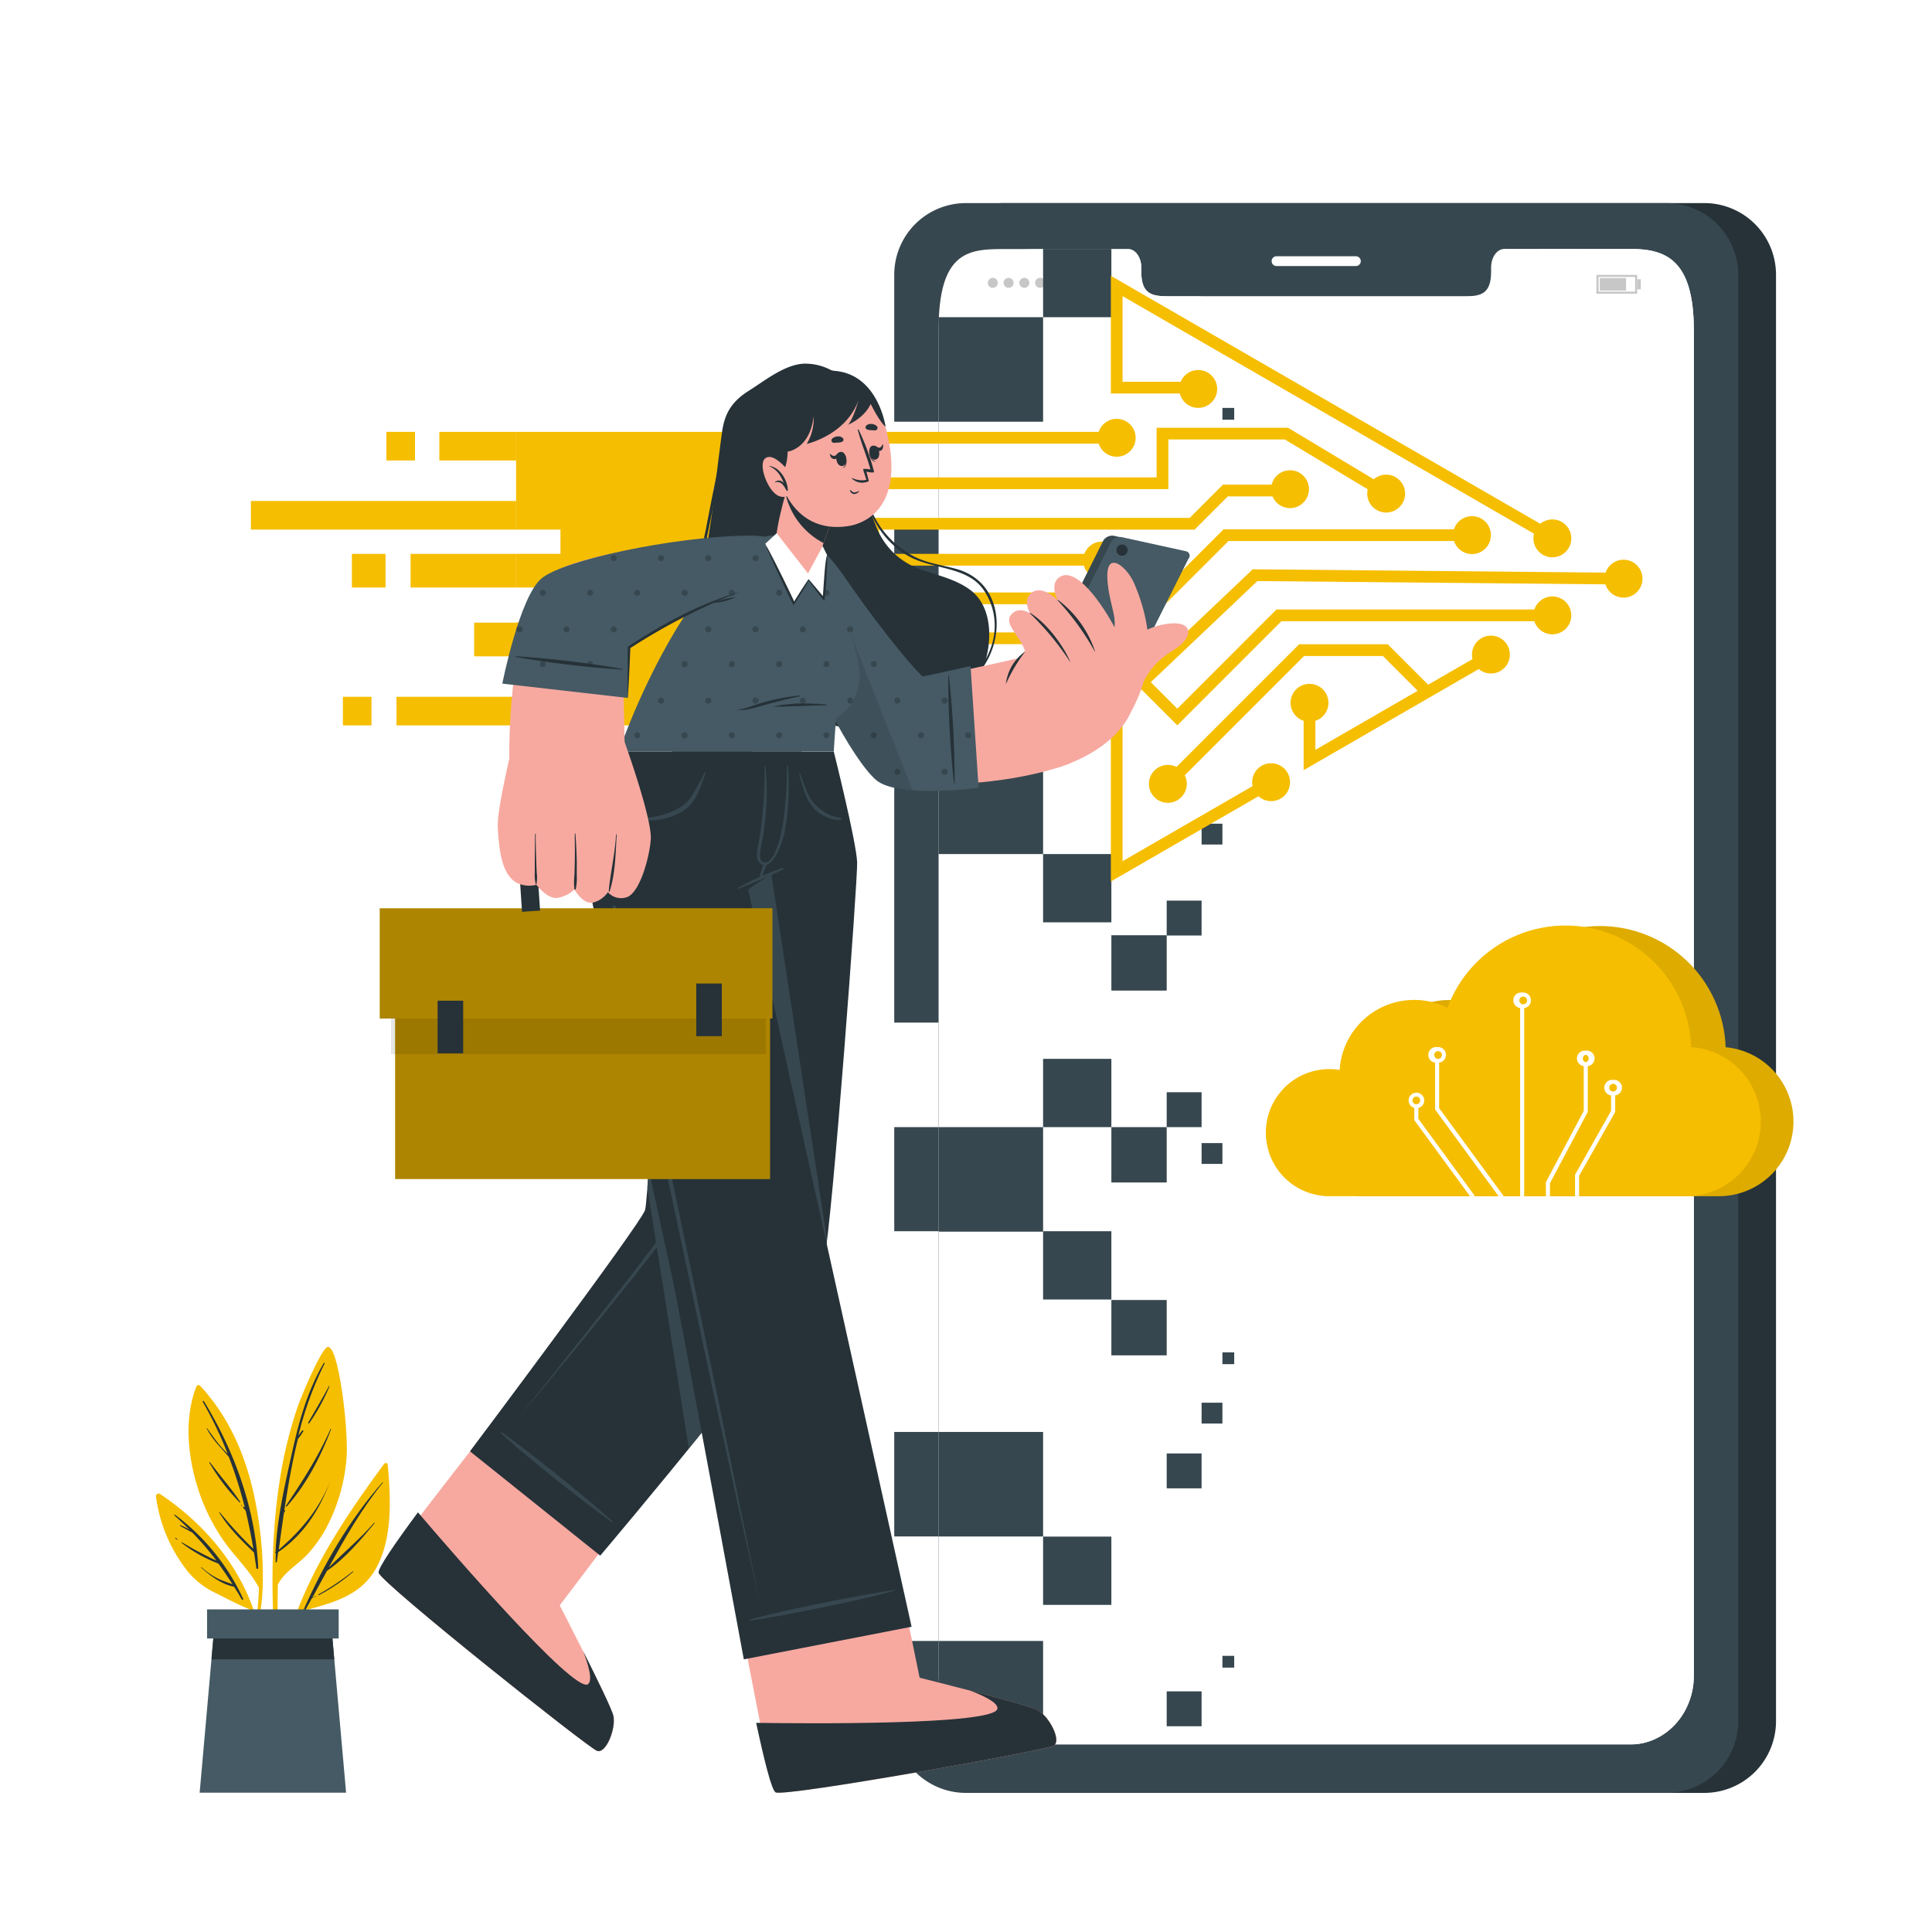 <svg class="animated" id="freepik_stories-digital-transformation" xmlns="http://www.w3.org/2000/svg" viewBox="0 0 500 500" version="1.1" xmlns:xlink="http://www.w3.org/1999/xlink" xmlns:svgjs="http://svgjs.com/svgjs"><style>svg#freepik_stories-digital-transformation:not(.animated) .animable {opacity: 0;}svg#freepik_stories-digital-transformation.animated #freepik--Device--inject-361 {animation: 3s Infinite  linear floating;animation-delay: 0s;}svg#freepik_stories-digital-transformation.animated #freepik--Plant--inject-361 {animation: 3s Infinite  linear floating;animation-delay: 0s;}svg#freepik_stories-digital-transformation.animated #freepik--Arrow--inject-361 {animation: 1.5s Infinite  linear floating;animation-delay: 0s;}svg#freepik_stories-digital-transformation.animated #freepik--Cloud--inject-361 {animation: 3s Infinite  linear floating;animation-delay: 0s;}svg#freepik_stories-digital-transformation.animated #freepik--Character--inject-361 {animation: 3s Infinite  linear floating;animation-delay: 0s;}            @keyframes floating {                0% {                    opacity: 1;                    transform: translateY(0px);                }                50% {                    transform: translateY(-10px);                }                100% {                    opacity: 1;                    transform: translateY(0px);                }            }        .animator-hidden { display: none; }</style><g id="freepik--background-complete--inject-361" class="animable animator-hidden" style="transform-origin: 249.75px 254.56px;"><path d="M99.85,125.1l-3.64-6.32a4.76,4.76,0,0,0-4.41-2.32c-.55,0-1.1.05-1.67,0s-1.1,0-1.65,0a4.76,4.76,0,0,0-4.43,2.32l-3.64,6.3-20-11.57,3.67-6.33a4.72,4.72,0,0,0-.21-5c-.59-.91-1.14-1.87-1.64-2.84A4.81,4.81,0,0,0,58,96.67H50.69l0-23.13H58A4.65,4.65,0,0,0,62.16,71,30.77,30.77,0,0,1,64,67.91a4.65,4.65,0,0,0,.12-4.9l-3.64-6.3,20-11.54,3.64,6.33a4.65,4.65,0,0,0,4.32,2.33c.58,0,1.14,0,1.75,0s1.17,0,1.75,0a4.64,4.64,0,0,0,4.31-2.31l3.66-6.33,20,11.57-3.67,6.35a4.73,4.73,0,0,0,.21,5,29.68,29.68,0,0,1,1.64,2.83,4.81,4.81,0,0,0,4.25,2.69h7.28l0,23.13h-7.28a4.81,4.81,0,0,0-4.25,2.69c-.5,1-1,1.91-1.64,2.82a4.72,4.72,0,0,0-.22,5l3.66,6.36Zm-7.79-9.65a5.72,5.72,0,0,1,5,2.83l3.14,5.45,18.31-10.54-3.17-5.49a5.72,5.72,0,0,1,.25-6c.57-.88,1.11-1.81,1.59-2.74a5.8,5.8,0,0,1,5.14-3.23h6.28l0-21.13h-6.28a5.8,5.8,0,0,1-5.14-3.23,28.71,28.71,0,0,0-1.59-2.74,5.72,5.72,0,0,1-.23-6l3.17-5.49L100.27,46.55,97.1,52a5.6,5.6,0,0,1-5.23,2.81c-.57,0-1.13,0-1.72,0s-1.11,0-1.66,0A5.68,5.68,0,0,1,83.24,52L80.1,46.54,61.8,57.08l3.13,5.43a5.64,5.64,0,0,1-.14,5.95,28.88,28.88,0,0,0-1.74,3A5.64,5.64,0,0,1,58,74.55H51.7V95.67H58a5.81,5.81,0,0,1,5.14,3.24q.74,1.43,1.59,2.76a5.72,5.72,0,0,1,.23,6l-3.16,5.47,18.29,10.57,3.14-5.44a5.76,5.76,0,0,1,5.34-2.82c.54,0,1.12.05,1.63,0s1.07,0,1.59,0Zm-1.91-11.7a19.94,19.94,0,0,1-2.43-.15,18.74,18.74,0,0,1-16-16h0a18.63,18.63,0,1,1,18.47,16.19ZM72.67,87.43a17.65,17.65,0,1,0,5-14.76,17.74,17.74,0,0,0-5,14.76Z" style="fill: rgb(235, 235, 235); transform-origin: 90.155px 85.135px;" id="el1cofpphd928" class="animable"></path><path d="M448.81,339.78l-5.51-9.54-2.92,1.68a2.62,2.62,0,0,1-2.75-.09,14.33,14.33,0,0,0-1.43-.82,2.63,2.63,0,0,1-1.45-2.33V325.3h-11v3.38a2.63,2.63,0,0,1-1.45,2.33,15.55,15.55,0,0,0-1.43.82,2.6,2.6,0,0,1-2.74.09l-2.93-1.68-5.5,9.54,2.93,1.69a2.63,2.63,0,0,1,1.28,2.43c0,.27,0,.54,0,.82s0,.54,0,.81a2.63,2.63,0,0,1-1.27,2.42l-2.94,1.7,5.5,9.54,2.93-1.68a2.62,2.62,0,0,1,2.75.09,13.4,13.4,0,0,0,1.42.82,2.63,2.63,0,0,1,1.45,2.33v3.38h11v-3.38a2.63,2.63,0,0,1,1.45-2.33,12.47,12.47,0,0,0,1.42-.82,2.62,2.62,0,0,1,2.75-.09l2.93,1.68,5.51-9.54L445.88,348a2.63,2.63,0,0,1-1.28-2.43c0-.27,0-.54,0-.81s0-.55,0-.82a2.63,2.63,0,0,1,1.28-2.43Zm-10.54,4.94a9,9,0,1,1-9-9A9,9,0,0,1,438.27,344.72Z" style="fill: rgb(235, 235, 235); transform-origin: 429.255px 344.715px;" id="el49hp0mwmtu2" class="animable"></path><path d="M143.86,195.89l-5.51-9.55L135.43,188a2.62,2.62,0,0,1-2.75-.09,15.48,15.48,0,0,0-1.42-.83,2.61,2.61,0,0,1-1.45-2.33v-3.37h-11v3.37a2.63,2.63,0,0,1-1.45,2.33,15.64,15.64,0,0,0-1.43.83,2.6,2.6,0,0,1-2.74.09l-2.92-1.69-5.51,9.55,2.93,1.69A2.62,2.62,0,0,1,109,200c0,.27,0,.54,0,.81s0,.54,0,.81a2.6,2.6,0,0,1-1.28,2.42l-2.94,1.7,5.51,9.55,2.93-1.69a2.58,2.58,0,0,1,2.74.1c.46.29.94.57,1.42.82a2.61,2.61,0,0,1,1.45,2.33v3.37h11v-3.37a2.62,2.62,0,0,1,1.44-2.33c.49-.25,1-.53,1.42-.82a2.6,2.6,0,0,1,2.75-.1l2.93,1.69,5.51-9.55-2.93-1.69a2.6,2.6,0,0,1-1.28-2.42c0-.27,0-.55,0-.82s0-.54,0-.81a2.62,2.62,0,0,1,1.28-2.43Zm-10.54,4.93a9,9,0,1,1-9-9A9,9,0,0,1,133.32,200.82Z" style="fill: rgb(235, 235, 235); transform-origin: 124.32px 200.8px;" id="elfpa7zhe7sf" class="animable"></path><polygon points="372.45 463.95 371.45 463.95 371.45 426.96 341.51 386.09 341.51 349.99 342.51 349.99 342.51 385.77 372.45 426.63 372.45 463.95" style="fill: rgb(235, 235, 235); transform-origin: 356.98px 406.97px;" id="elbag0c65xvrp" class="animable"></polygon><path d="M342,350.54a3.16,3.16,0,1,1,3.16-3.16A3.17,3.17,0,0,1,342,350.54Zm0-5.32a2.16,2.16,0,1,0,2.16,2.16A2.16,2.16,0,0,0,342,345.22Z" style="fill: rgb(235, 235, 235); transform-origin: 342px 347.38px;" id="elx7physa1ijo" class="animable"></path><polygon points="364.74 463.95 363.74 463.95 363.74 431.9 333.8 391.03 333.8 370.99 334.8 370.99 334.8 390.7 364.74 431.57 364.74 463.95" style="fill: rgb(235, 235, 235); transform-origin: 349.27px 417.47px;" id="elemz325c6urf" class="animable"></polygon><path d="M334.3,371.54a3.16,3.16,0,1,1,3.16-3.16A3.17,3.17,0,0,1,334.3,371.54Zm0-5.32a2.16,2.16,0,1,0,2.16,2.16A2.16,2.16,0,0,0,334.3,366.22Z" style="fill: rgb(235, 235, 235); transform-origin: 334.3px 368.38px;" id="ely9xskreihpd" class="animable"></path><rect x="378.88" y="381.15" width="1" height="82.8" style="fill: rgb(235, 235, 235); transform-origin: 379.38px 422.55px;" id="elbrdptodrtdm" class="animable"></rect><path d="M379.38,381.65a3.16,3.16,0,1,1,3.16-3.16A3.16,3.16,0,0,1,379.38,381.65Zm0-5.32a2.16,2.16,0,1,0,2.16,2.16A2.16,2.16,0,0,0,379.38,376.33Z" style="fill: rgb(235, 235, 235); transform-origin: 379.38px 378.49px;" id="elkc5bfsyaobm" class="animable"></path><polygon points="387.03 463.27 386.03 463.27 386.03 439.09 406.36 400.75 406.36 322.14 407.36 322.14 407.36 401 387.03 439.34 387.03 463.27" style="fill: rgb(235, 235, 235); transform-origin: 396.695px 392.705px;" id="elgz9aftwkhp5" class="animable"></polygon><path d="M406.86,322.64a3.16,3.16,0,1,1,3.16-3.16A3.17,3.17,0,0,1,406.86,322.64Zm0-5.32a2.16,2.16,0,1,0,2.16,2.16A2.16,2.16,0,0,0,406.86,317.32Z" style="fill: rgb(235, 235, 235); transform-origin: 406.86px 319.48px;" id="elzytjp0mjz9g" class="animable"></path><polygon points="394.15 463.4 393.15 463.4 393.15 443.18 417.11 400.79 417.11 355.65 418.11 355.65 418.11 401.06 394.15 443.44 394.15 463.4" style="fill: rgb(235, 235, 235); transform-origin: 405.63px 409.525px;" id="elamigoubbls9" class="animable"></polygon><path d="M417.61,356.16a3.17,3.17,0,1,1,3.16-3.16A3.17,3.17,0,0,1,417.61,356.16Zm0-5.33a2.17,2.17,0,1,0,2.16,2.17A2.17,2.17,0,0,0,417.61,350.83Z" style="fill: rgb(235, 235, 235); transform-origin: 417.6px 352.99px;" id="elieyb3lm02u" class="animable"></path><polygon points="128.55 463.95 127.55 463.95 127.55 356.63 157.49 315.77 157.49 279.99 158.49 279.99 158.49 316.09 158.39 316.23 128.55 356.96 128.55 463.95" style="fill: rgb(235, 235, 235); transform-origin: 143.02px 371.97px;" id="el91a8s97g3v" class="animable"></polygon><path d="M158,280.54a3.16,3.16,0,1,1,3.16-3.16A3.17,3.17,0,0,1,158,280.54Zm0-5.32a2.16,2.16,0,1,0,2.16,2.16A2.16,2.16,0,0,0,158,275.22Z" style="fill: rgb(235, 235, 235); transform-origin: 158px 277.38px;" id="elx1g6hem4haa" class="animable"></path><polygon points="136.26 463.95 135.26 463.95 135.26 361.57 135.36 361.44 165.2 320.7 165.2 300.99 166.2 300.99 166.2 321.03 166.1 321.16 136.26 361.9 136.26 463.95" style="fill: rgb(235, 235, 235); transform-origin: 150.73px 382.47px;" id="elxercype09gb" class="animable"></polygon><path d="M165.7,301.54a3.16,3.16,0,1,1,3.16-3.16A3.17,3.17,0,0,1,165.7,301.54Zm0-5.32a2.16,2.16,0,1,0,2.16,2.16A2.16,2.16,0,0,0,165.7,296.22Z" style="fill: rgb(235, 235, 235); transform-origin: 165.7px 298.38px;" id="eluqu8h0e23oe" class="animable"></path><rect x="120.12" y="231.15" width="1" height="232.8" style="fill: rgb(235, 235, 235); transform-origin: 120.62px 347.55px;" id="elbuu4spiz9gt" class="animable"></rect><path d="M120.62,231.65a3.16,3.16,0,1,1,3.16-3.16A3.16,3.16,0,0,1,120.62,231.65Zm0-5.32a2.16,2.16,0,1,0,2.16,2.16A2.16,2.16,0,0,0,120.62,226.33Z" style="fill: rgb(235, 235, 235); transform-origin: 120.62px 228.49px;" id="elxtll3jxkrcf" class="animable"></path><polygon points="113.97 463.27 112.97 463.27 112.97 369.34 92.64 331 92.64 262.14 93.64 262.14 93.64 330.75 113.97 369.09 113.97 463.27" style="fill: rgb(235, 235, 235); transform-origin: 103.305px 362.705px;" id="elg63cfg2hhn" class="animable"></polygon><path d="M93.14,262.64a3.16,3.16,0,1,1,3.16-3.16A3.17,3.17,0,0,1,93.14,262.64Zm0-5.32a2.16,2.16,0,1,0,2.16,2.16A2.16,2.16,0,0,0,93.14,257.32Z" style="fill: rgb(235, 235, 235); transform-origin: 93.14px 259.48px;" id="elc42ml3o4r8b" class="animable"></path><polygon points="106.86 463.4 105.86 463.4 105.86 373.44 81.89 331.06 81.89 295.65 82.89 295.65 82.89 330.79 106.86 373.18 106.86 463.4" style="fill: rgb(235, 235, 235); transform-origin: 94.375px 379.525px;" id="el0wkcffcxd4kk" class="animable"></polygon><path d="M82.39,296.16A3.17,3.17,0,1,1,85.55,293,3.17,3.17,0,0,1,82.39,296.16Zm0-5.33A2.17,2.17,0,1,0,84.55,293,2.17,2.17,0,0,0,82.39,290.83Z" style="fill: rgb(235, 235, 235); transform-origin: 82.38px 292.99px;" id="el2oyzzzmu2b7" class="animable"></path></g><g id="freepik--Floor--inject-361" class="animable animator-hidden" style="transform-origin: 250px 464px;"><path d="M40.37,464c134.3-.61,285-.62,419.26,0-134.3.62-285,.61-419.26,0Z" style="fill: rgb(38, 50, 56); transform-origin: 250px 464px;" id="el22bo2a9pzy3" class="animable"></path></g><g id="freepik--Device--inject-361" class="animable" style="transform-origin: 337.74px 258.28px;"><path d="M441.24,52.56H259.59a18.55,18.55,0,0,0-18.38,18.72v374A18.56,18.56,0,0,0,259.59,464H441.24a18.57,18.57,0,0,0,18.39-18.72v-374A18.55,18.55,0,0,0,441.24,52.56Zm6.91,381.11c0,9.84-7.37,17.8-16.47,17.8H269.17c-9.11,0-16.48-8-16.48-17.8V85.45c0-20,7.37-21,16.48-21h32.55c1.89,0,3.44,2.15,3.44,4.82v1.15c0,6.24,3.41,6.26,7.62,6.26h75.28c4.23,0,7.62,0,7.62-6.26V69.24c0-2.67,1.52-4.82,3.45-4.82h32.55c9.1,0,16.47,2.67,16.47,21Z" style="fill: rgb(38, 50, 56); transform-origin: 350.42px 258.28px;" id="elrhdudvsixi9" class="animable"></path><path d="M431.45,52.56H249.8a18.54,18.54,0,0,0-18.37,18.72v374A18.56,18.56,0,0,0,249.8,464H431.45a18.57,18.57,0,0,0,18.4-18.72v-374A18.56,18.56,0,0,0,431.45,52.56Zm6.91,381.11c0,9.84-7.37,17.8-16.46,17.8H259.38c-9.11,0-16.48-8-16.48-17.8V85.45c0-20,7.37-21,16.48-21h32.55c1.89,0,3.44,2.15,3.44,4.82v1.15c0,6.24,3.42,6.26,7.62,6.26h75.28c4.24,0,7.62,0,7.62-6.26V69.24c0-2.67,1.53-4.82,3.45-4.82H421.9c9.09,0,16.46,2.67,16.46,21Z" style="fill: rgb(55, 71, 79); transform-origin: 340.64px 258.28px;" id="elht4lp0n0vq" class="animable"></path><path d="M350.9,68.85H330.36a1.25,1.25,0,0,1-1.26-1.26h0a1.26,1.26,0,0,1,1.26-1.27H350.9a1.27,1.27,0,0,1,1.27,1.27h0A1.26,1.26,0,0,1,350.9,68.85Z" style="fill: rgb(255, 255, 255); transform-origin: 340.635px 67.585px;" id="elnginvljnma" class="animable"></path><path d="M438.36,85.45V433.67c0,9.84-7.37,17.8-16.46,17.8H259.38c-9.11,0-16.48-8-16.48-17.8V85.45c0-20,7.37-21,16.48-21h32.55c1.89,0,3.44,2.15,3.44,4.82v1.15c0,6.24,3.42,6.26,7.62,6.26h75.28c4.24,0,7.62,0,7.62-6.26V69.24c0-2.67,1.53-4.82,3.45-4.82H421.9C431,64.42,438.36,67.09,438.36,85.45Z" style="fill: rgb(255, 255, 255); transform-origin: 340.63px 257.945px;" id="elhvcmc1l4b5m" class="animable"></path><g id="freepik--u5Zjqx--inject-361" class="animable" style="transform-origin: 282.815px 73.22px;"><path d="M286.32,72.25l-.32.31-.18.18a4.27,4.27,0,0,0-6.06,0l-.17-.18-.31-.31h0l0,0c.14-.12.26-.24.4-.35a4.24,4.24,0,0,1,.92-.59,4.74,4.74,0,0,1,1.22-.41c.2,0,.41-.06.61-.08H283l.42,0a4.94,4.94,0,0,1,1.12.27,5.12,5.12,0,0,1,.75.35,4.66,4.66,0,0,1,.72.51l.34.3Z" style="fill: rgb(199, 199, 199); transform-origin: 282.815px 71.78px;" id="elktttb0hz7fd" class="animable"></path><path d="M280.76,73.73l-.5-.5a3.58,3.58,0,0,1,5.06,0l-.49.49a2.87,2.87,0,0,0-2-.84A2.82,2.82,0,0,0,280.76,73.73Z" style="fill: rgb(199, 199, 199); transform-origin: 282.79px 72.956px;" id="el0r6eb96e1hg" class="animable"></path><path d="M284.33,74.22l-.5.5a1.44,1.44,0,0,0-1-.44,1.47,1.47,0,0,0-1,.44l-.49-.5A2.16,2.16,0,0,1,284.33,74.22Z" style="fill: rgb(199, 199, 199); transform-origin: 282.835px 74.169px;" id="elve6uhq67cdj" class="animable"></path><path d="M283.24,75.16a.45.45,0,1,1-.45-.44A.45.45,0,0,1,283.24,75.16Z" style="fill: rgb(199, 199, 199); transform-origin: 282.79px 75.17px;" id="elzkjcmm50to" class="animable"></path></g><circle cx="256.94" cy="73.2" r="1.3" style="fill: rgb(199, 199, 199); transform-origin: 256.94px 73.2px;" id="elknt9shao7wf" class="animable"></circle><circle cx="261.02" cy="73.2" r="1.3" style="fill: rgb(199, 199, 199); transform-origin: 261.02px 73.2px;" id="elrbzv9pw8m9o" class="animable"></circle><circle cx="265.1" cy="73.2" r="1.3" style="fill: rgb(199, 199, 199); transform-origin: 265.1px 73.2px;" id="elin7gadd56f" class="animable"></circle><path d="M267.89,73.2a1.3,1.3,0,1,1,1.29,1.29A1.3,1.3,0,0,1,267.89,73.2Z" style="fill: rgb(199, 199, 199); transform-origin: 269.19px 73.19px;" id="el801zk1y90w" class="animable"></path><path d="M272,73.2a1.3,1.3,0,1,1,1.29,1.29A1.3,1.3,0,0,1,272,73.2Z" style="fill: rgb(199, 199, 199); transform-origin: 273.3px 73.19px;" id="elndrqgkeulte" class="animable"></path><path d="M423.7,76H413.15V71.14H423.7Zm-10-.53h9.47V71.68h-9.47Z" style="fill: rgb(199, 199, 199); transform-origin: 418.425px 73.57px;" id="elgo85y7618p9" class="animable"></path><rect x="414.03" y="71.97" width="6.8" height="3.23" style="fill: rgb(199, 199, 199); transform-origin: 417.43px 73.585px;" id="elix1tktnl61p" class="animable"></rect><rect x="423.7" y="72.27" width="0.94" height="2.61" style="fill: rgb(199, 199, 199); transform-origin: 424.17px 73.575px;" id="elvtb2qqutism" class="animable"></rect><rect x="269.95" y="274.03" width="17.67" height="17.67" style="fill: rgb(55, 71, 79); transform-origin: 278.785px 282.865px;" id="el2j7im5dcopu" class="animable"></rect><rect x="269.95" y="221.03" width="17.67" height="17.67" style="fill: rgb(55, 71, 79); transform-origin: 278.785px 229.865px;" id="elqxi82vdd1xq" class="animable"></rect><rect x="269.95" y="318.64" width="17.67" height="17.67" style="fill: rgb(55, 71, 79); transform-origin: 278.785px 327.475px;" id="elo2ft0rtv9b" class="animable"></rect><rect x="242.9" y="291.7" width="27.05" height="27.05" style="fill: rgb(55, 71, 79); transform-origin: 256.425px 305.225px;" id="elw32zelcx57" class="animable"></rect><rect x="215.85" y="264.65" width="27.05" height="27.05" style="fill: rgb(255, 255, 255); transform-origin: 229.375px 278.175px;" id="elfi4gunxp7nf" class="animable"></rect><rect x="215.85" y="397.63" width="27.05" height="27.05" style="fill: rgb(255, 255, 255); transform-origin: 229.375px 411.155px;" id="ele0mc7860clk" class="animable"></rect><rect x="215.85" y="166.67" width="27.05" height="27.05" style="fill: rgb(255, 255, 255); transform-origin: 229.375px 180.195px;" id="el13o7zyme0ayn" class="animable"></rect><rect x="215.85" y="109.14" width="27.05" height="27.05" style="fill: rgb(255, 255, 255); transform-origin: 229.375px 122.665px;" id="el8dgzqtrr12" class="animable"></rect><rect x="215.85" y="318.64" width="27.05" height="51.95" style="fill: rgb(255, 255, 255); transform-origin: 229.375px 344.615px;" id="elimv1d228y9m" class="animable"></rect><rect x="242.9" y="370.59" width="27.05" height="27.05" style="fill: rgb(55, 71, 79); transform-origin: 256.425px 384.115px;" id="elrprm5r8jjwg" class="animable"></rect><rect x="242.9" y="424.68" width="27.05" height="30.85" style="fill: rgb(55, 71, 79); transform-origin: 256.425px 440.105px;" id="el7qg6id4ids3" class="animable"></rect><rect x="242.9" y="193.98" width="27.05" height="27.05" style="fill: rgb(55, 71, 79); transform-origin: 256.425px 207.505px;" id="eloha09e5vwrk" class="animable"></rect><rect x="242.9" y="82.09" width="27.05" height="27.05" style="fill: rgb(55, 71, 79); transform-origin: 256.425px 95.615px;" id="elf9fei7zg88" class="animable"></rect><rect x="269.95" y="397.67" width="17.67" height="17.67" style="fill: rgb(55, 71, 79); transform-origin: 278.785px 406.505px;" id="el7m93vhgw4kd" class="animable"></rect><rect x="269.95" y="162.24" width="17.67" height="17.67" style="fill: rgb(55, 71, 79); transform-origin: 278.785px 171.075px;" id="ellrvurz62288" class="animable"></rect><rect x="269.95" y="64.42" width="17.67" height="17.67" style="fill: rgb(55, 71, 79); transform-origin: 278.785px 73.255px;" id="elwixunlza2n" class="animable"></rect><rect x="287.62" y="242.04" width="14.32" height="14.32" style="fill: rgb(55, 71, 79); transform-origin: 294.78px 249.2px;" id="elch8qhzpk1mh" class="animable"></rect><rect x="301.94" y="233.08" width="9.03" height="9.03" style="fill: rgb(55, 71, 79); transform-origin: 306.455px 237.595px;" id="eljksa8vexiti" class="animable"></rect><rect x="301.94" y="282.67" width="9.03" height="9.03" style="fill: rgb(55, 71, 79); transform-origin: 306.455px 287.185px;" id="el9quccrsh6ki" class="animable"></rect><rect x="301.94" y="376.15" width="9.03" height="9.03" style="fill: rgb(55, 71, 79); transform-origin: 306.455px 380.665px;" id="el2ryrw9ocslf" class="animable"></rect><rect x="310.97" y="363.02" width="5.39" height="5.39" style="fill: rgb(55, 71, 79); transform-origin: 313.665px 365.715px;" id="eld5743fmm8dk" class="animable"></rect><rect x="316.36" y="349.99" width="3.05" height="3.05" style="fill: rgb(55, 71, 79); transform-origin: 317.885px 351.515px;" id="elyom52vt8fte" class="animable"></rect><rect x="316.36" y="428.53" width="3.05" height="3.05" style="fill: rgb(55, 71, 79); transform-origin: 317.885px 430.055px;" id="elblh00xtcp4l" class="animable"></rect><rect x="316.36" y="105.57" width="3.05" height="3.05" style="fill: rgb(55, 71, 79); transform-origin: 317.885px 107.095px;" id="el083xdrmzmcla" class="animable"></rect><rect x="310.97" y="295.83" width="5.39" height="5.39" style="fill: rgb(55, 71, 79); transform-origin: 313.665px 298.525px;" id="elim8yafqccm" class="animable"></rect><rect x="310.97" y="213.17" width="5.39" height="5.39" style="fill: rgb(55, 71, 79); transform-origin: 313.665px 215.865px;" id="elaztcqf0rhtj" class="animable"></rect><rect x="301.94" y="437.72" width="9.03" height="9.03" style="fill: rgb(55, 71, 79); transform-origin: 306.455px 442.235px;" id="elz8oxbl2jxce" class="animable"></rect><rect x="287.62" y="336.44" width="14.32" height="14.32" style="fill: rgb(55, 71, 79); transform-origin: 294.78px 343.6px;" id="elibybwyyves" class="animable"></rect><rect x="287.62" y="291.7" width="14.32" height="14.32" style="fill: rgb(55, 71, 79); transform-origin: 294.78px 298.86px;" id="elh0dw5429dhe" class="animable"></rect></g><g id="freepik--Plant--inject-361" class="animable" style="transform-origin: 70.622px 406.27px;"><path d="M99.43,378.84c-11.63,15.75-23.76,34-26.72,53.79,0,.3.45.4.52.1a118.27,118.27,0,0,1,5.14-15.82c7.65-2.1,15.15-3.83,19.17-11.42,4.1-7.8,3.58-18,2.8-26.48C100.28,378.56,99.67,378.54,99.43,378.84Z" style="fill: #F6BE00; transform-origin: 86.794px 405.775px;" id="elbfgms2xjqc" class="animable"></path><path d="M78.49,416.77C83.71,405,90.42,393.26,99,383.62c.06-.06.14,0,.09.1-5.58,6.86-9.82,14.34-14,21.95,3.86-3.91,8.08-7.41,11.72-11.56.08-.08.19,0,.12.12-3.62,4.35-7.58,9.07-12.3,12.29-1.26,2.33-2.54,4.68-3.83,7,.31-.18.64-.34,1-.5,0,0,.1.06,0,.09-.36.18-.72.37-1.09.53-.61,1.11-1.22,2.22-1.85,3.32C78.72,417.23,78.38,417,78.49,416.77Z" style="fill: rgb(38, 50, 56); transform-origin: 88.787px 400.339px;" id="elt5qglvuxd0l" class="animable"></path><path d="M82.37,412.67a66.71,66.71,0,0,0,8.93-6c.08-.06.19.05.11.11a46.56,46.56,0,0,1-8.91,6.07A.13.13,0,0,1,82.37,412.67Z" style="fill: rgb(38, 50, 56); transform-origin: 86.899px 409.752px;" id="elzvq00tuyxve" class="animable"></path><path d="M71.37,429.7c0,.24.43.23.42,0,.06-6.51,0-13.05.11-19.58,1.66-3.36,5.24-5.23,7.73-7.92a34.93,34.93,0,0,0,4.64-6.46,46.38,46.38,0,0,0,5.38-18c.69-7-2-29.93-4.89-29.13-1.52.42-6.44,11.79-7.75,15.55a109.57,109.57,0,0,0-4.63,19.07C70,398.57,70.2,414.29,71.37,429.7Z" style="fill: #F6BE00; transform-origin: 80.143px 389.233px;" id="el3r20uk8i784" class="animable"></path><path d="M71.32,401.63l0,0c.36-8.23,2.21-16.54,4-24.53,1.87-8.6,4-16.7,8.48-24.37.08-.14.29,0,.22.13a90,90,0,0,0-6.81,18.71c.29-.47.65-.91,1-1.34.12-.18.41,0,.29.16a12.39,12.39,0,0,1-1.39,2l0,0c-1.53,6.15-2.62,12.44-3.56,18.71l.21-.24a.06.06,0,0,1,.1.07c-.12.21-.25.42-.38.63-.47,3.18-.9,6.36-1.34,9.51,5.67-4.85,10.51-10.56,13.24-17.6a0,0,0,1,1,0,0c-2.67,7.3-6.89,13.79-13.38,18.22l-.36,2.54c0,.17-.31.13-.31,0,0-.75,0-1.51.07-2.26A.17.17,0,0,1,71.32,401.63Z" style="fill: rgb(38, 50, 56); transform-origin: 78.283px 378.507px;" id="elhyxbjst5vi6" class="animable"></path><path d="M74,389.7c4.33-6.46,8.38-12.74,11.55-19.89a.08.08,0,0,1,.14.06c-2.67,7.1-6.41,14.3-11.47,20C74.11,390,73.9,389.83,74,389.7Z" style="fill: rgb(38, 50, 56); transform-origin: 79.832px 379.85px;" id="elpolivjvse2" class="animable"></path><path d="M79.75,368.21c1.79-3.17,3.69-6.26,5.38-9.5,0-.09.17,0,.13.08A49.71,49.71,0,0,1,80,368.37.16.16,0,0,1,79.75,368.21Z" style="fill: rgb(38, 50, 56); transform-origin: 82.507px 363.536px;" id="elpdqc4i5h38q" class="animable"></path><path d="M79.05,369.59s0,.06,0,.06A0,0,0,0,1,79.05,369.59Z" style="fill: rgb(38, 50, 56); transform-origin: 79.05px 369.62px;" id="eldjz0yljvlr4" class="animable"></path><path d="M67,410.88a65.74,65.74,0,0,1-1.52,12.82c.07.46.14.92.21,1.4a61.84,61.84,0,0,0,2.29-14.29.45.45,0,0,0,0-.44h0A95.31,95.31,0,0,0,66.52,391c-2-12-6.42-23.43-14.75-32.39a.6.6,0,0,0-.93.18c-3.36,8.56-2.19,18.77.68,27.31a50.19,50.19,0,0,0,6.61,13C61,403.09,64.64,406.49,67,410.88Z" style="fill: #F6BE00; transform-origin: 58.415px 391.781px;" id="elm4z57xdmic" class="animable"></path><path d="M52.75,362.61c7.9,12.83,13.4,28,14.08,43.18,0,.27-.44.34-.48.07-.19-1.36-.4-2.71-.61-4.06h0c-3.27-3.13-6.62-6.44-9-10.35a.08.08,0,0,1,.12-.09,108.58,108.58,0,0,0,8.71,9.48c-.57-3.35-1.24-6.64-2-9.89l-.63-.74c-.14-.16.09-.39.24-.23l.19.21a113.46,113.46,0,0,0-4.14-13.12c-2-2.4-4.26-4.47-5.72-7.36a.06.06,0,1,1,.1-.06c1.18,1.65,2.32,3.31,3.66,4.85.53.61,1.11,1.18,1.67,1.77a102,102,0,0,0-6.47-13.48A.17.17,0,0,1,52.75,362.61Z" style="fill: rgb(38, 50, 56); transform-origin: 59.644px 384.295px;" id="elwwxva2cili" class="animable"></path><path d="M54.35,378.43c2.55,3.44,5.47,6.72,7.84,10.27.07.1-.08.21-.17.13a52.2,52.2,0,0,1-7.84-10.3C54.11,378.42,54.28,378.33,54.35,378.43Z" style="fill: rgb(38, 50, 56); transform-origin: 58.186px 383.622px;" id="elq53b6k4fzh9" class="animable"></path><path d="M62.55,389.5l.11.11c.07.07,0,.19-.12.11l-.11-.1A.08.08,0,1,1,62.55,389.5Z" style="fill: rgb(38, 50, 56); transform-origin: 62.547px 389.611px;" id="elw6fc1p9cqnb" class="animable"></path><path d="M40.37,387.27a39.3,39.3,0,0,0,8.34,19.56,20.83,20.83,0,0,0,6.76,5.28c2.93,1.45,6,3.12,9,4.31a59.16,59.16,0,0,1,3.19,11.35l.3-1c-1.95-16.7-12.76-31-26.59-40.15A.67.67,0,0,0,40.37,387.27Z" style="fill: #F6BE00; transform-origin: 54.163px 407.151px;" id="el8jcij9aktk" class="animable"></path><path d="M45.15,392.2c-.1-.08,0-.26.14-.18a56.53,56.53,0,0,1,17.62,21.72c.1.23-.21.43-.34.2-.65-1.13-1.3-2.22-2-3.3h0c-3.15-.59-6.14-2.81-8.49-4.92-.06-.06,0-.15.1-.1a19.15,19.15,0,0,0,4,2.81c1.29.65,2.67,1.06,4,1.59-1.17-1.86-2.39-3.64-3.66-5.37a36.63,36.63,0,0,1-9.49-5.33c-.09-.07,0-.21.09-.15A94.65,94.65,0,0,0,56,403.88a77.56,77.56,0,0,0-6.23-7.26c-1.07-.56-2.16-1.13-3.2-1.74-.08-.05,0-.19.07-.16a11.22,11.22,0,0,1,2.46,1.21C47.81,394.66,46.52,393.42,45.15,392.2Z" style="fill: rgb(38, 50, 56); transform-origin: 54.02px 403.021px;" id="el7s2xl8jjsf4" class="animable"></path><path d="M45.44,398a3.39,3.39,0,0,1,.53.38.05.05,0,0,1-.06.09,3.86,3.86,0,0,1-.56-.32C45.26,398.06,45.35,397.91,45.44,398Z" style="fill: rgb(38, 50, 56); transform-origin: 45.653px 398.226px;" id="elg5ywry1svm9" class="animable"></path><polygon points="89.57 463.95 51.67 463.95 54.73 429.44 55.4 421.83 85.84 421.83 86.51 429.44 89.57 463.95" style="fill: rgb(69, 90, 100); transform-origin: 70.62px 442.89px;" id="el7l9vc96ghdj" class="animable"></polygon><polygon points="86.51 429.44 54.73 429.44 55.4 421.83 85.84 421.83 86.51 429.44" style="fill: rgb(38, 50, 56); transform-origin: 70.62px 425.635px;" id="elgahpxlzkyjr" class="animable"></polygon><rect x="53.59" y="416.51" width="34.06" height="7.53" style="fill: rgb(69, 90, 100); transform-origin: 70.62px 420.275px;" id="elkf4txn7tbeo" class="animable"></rect></g><g id="freepik--Arrow--inject-361" class="animable" style="transform-origin: 245px 149.755px;"><polygon points="202.22 114.83 202.22 123.55 225.98 123.55 225.98 126.6 184.62 126.6 184.62 134 225.98 134 225.98 166.71 190.87 166.71 190.87 175.43 225.98 175.43 225.98 187.72 133.56 187.72 133.56 161.14 161.94 161.14 161.94 152.05 133.56 152.05 133.56 143.33 145.05 143.33 145.05 137.06 133.56 137.06 133.56 111.77 225.98 111.77 225.98 114.83 202.22 114.83" style="fill: #F6BE00; transform-origin: 179.77px 149.745px;" id="elufoug3h376" class="animable"></polygon><polygon points="224.47 114.83 224.47 111.77 289 111.77 289 114.81 227.51 114.81 227.51 114.83 224.47 114.83" style="fill: #F6BE00; transform-origin: 256.735px 113.3px;" id="elmj6h3un80a" class="animable"></polygon><rect x="224.47" y="123.55" width="3.04" height="3.05" style="fill: #F6BE00; transform-origin: 225.99px 125.075px;" id="elmuw2ew8t0f" class="animable"></rect><rect x="224.47" y="134" width="3.04" height="32.71" style="fill: #F6BE00; transform-origin: 225.99px 150.355px;" id="elk7alf0e4qj" class="animable"></rect><polygon points="329.73 203.74 325.69 206.07 287.49 228.13 287.49 187.74 224.47 187.74 224.47 175.43 227.51 175.43 227.51 184.7 290.52 184.7 290.52 222.87 324.18 203.44 328.21 201.11 329.73 203.74" style="fill: #F6BE00; transform-origin: 277.1px 201.78px;" id="elgqu620ghpxq" class="animable"></polygon><polygon points="337.38 199.32 337.38 181.78 340.42 181.78 340.42 194.06 384.05 168.86 385.57 171.49 337.38 199.32" style="fill: #F6BE00; transform-origin: 361.475px 184.09px;" id="elzh3ze51ccq" class="animable"></polygon><polygon points="397.51 138.42 290.52 76.64 290.52 98.8 310.1 98.8 310.1 101.84 287.49 101.84 287.49 71.38 399.03 135.79 397.51 138.42" style="fill: #F6BE00; transform-origin: 343.26px 104.9px;" id="el0qjbi0u8f7ko" class="animable"></polygon><polygon points="359.52 126.43 357.96 129.04 353.98 126.64 332.5 113.73 302.37 113.73 302.37 126.59 225.99 126.59 225.99 123.55 299.33 123.55 299.33 110.7 333.34 110.7 355.53 124.04 359.52 126.43" style="fill: #F6BE00; transform-origin: 292.755px 119.87px;" id="elo7rky9s5nw" class="animable"></polygon><polygon points="295.77 178.49 223.18 178.49 223.18 175.46 294.56 175.46 324.21 147.33 420.18 148.24 420.15 151.27 325.41 150.38 295.77 178.49" style="fill: #F6BE00; transform-origin: 321.68px 162.91px;" id="elti2bqsotj1t" class="animable"></polygon><path d="M363.64,127.74a4.9,4.9,0,1,1-4.9-4.9A4.9,4.9,0,0,1,363.64,127.74Z" style="fill: #F6BE00; transform-origin: 358.74px 127.74px;" id="el70hlbuuxwc8" class="animable"></path><circle cx="333.86" cy="126.6" r="4.9" style="fill: #F6BE00; transform-origin: 333.86px 126.6px;" id="elw4mlh8rqeg" class="animable"></circle><path d="M385.85,138.48a4.9,4.9,0,1,1-4.9-4.89A4.9,4.9,0,0,1,385.85,138.48Z" style="fill: #F6BE00; transform-origin: 380.95px 138.49px;" id="elca62tzncxi" class="animable"></path><path d="M406.65,139.32a4.9,4.9,0,1,1-4.9-4.89A4.9,4.9,0,0,1,406.65,139.32Z" style="fill: #F6BE00; transform-origin: 401.75px 139.33px;" id="elamxpxywoyff" class="animable"></path><path d="M333.86,202.42a4.9,4.9,0,1,1-4.89-4.89A4.89,4.89,0,0,1,333.86,202.42Z" style="fill: #F6BE00; transform-origin: 328.96px 202.43px;" id="elgavic7ekjx" class="animable"></path><path d="M307.14,202.86a4.9,4.9,0,1,1-4.89-4.9A4.89,4.89,0,0,1,307.14,202.86Z" style="fill: #F6BE00; transform-origin: 302.24px 202.86px;" id="el1z7oqjjecvw" class="animable"></path><path d="M406.65,159.25a4.9,4.9,0,1,1-4.9-4.89A4.9,4.9,0,0,1,406.65,159.25Z" style="fill: #F6BE00; transform-origin: 401.75px 159.26px;" id="elrbqfav0nl7d" class="animable"></path><path d="M343.8,181.87a4.9,4.9,0,1,1-4.9-4.89A4.9,4.9,0,0,1,343.8,181.87Z" style="fill: #F6BE00; transform-origin: 338.9px 181.88px;" id="eltkpz5nsbd" class="animable"></path><path d="M390.75,169.4a4.9,4.9,0,1,1-4.9-4.9A4.9,4.9,0,0,1,390.75,169.4Z" style="fill: #F6BE00; transform-origin: 385.85px 169.4px;" id="eljryw87nqrgd" class="animable"></path><path d="M425.07,149.75a4.9,4.9,0,1,1-4.9-4.89A4.9,4.9,0,0,1,425.07,149.75Z" style="fill: #F6BE00; transform-origin: 420.17px 149.76px;" id="elwdn0u4mfc0i" class="animable"></path><path d="M293.9,113.3a4.9,4.9,0,1,1-4.89-4.9A4.89,4.89,0,0,1,293.9,113.3Z" style="fill: #F6BE00; transform-origin: 289px 113.3px;" id="elyly01wtj2yb" class="animable"></path><circle cx="285.22" cy="145.05" r="4.9" style="fill: #F6BE00; transform-origin: 285.22px 145.05px;" id="eljmtswtztb4s" class="animable"></circle><path d="M315,100.66a4.9,4.9,0,1,1-4.89-4.9A4.89,4.89,0,0,1,315,100.66Z" style="fill: #F6BE00; transform-origin: 310.1px 100.66px;" id="elggcmnutbsm" class="animable"></path><polygon points="309.16 137.06 225.99 137.06 225.99 134.02 307.91 134.02 316.5 125.43 332.68 125.43 332.68 128.47 317.75 128.47 309.16 137.06" style="fill: #F6BE00; transform-origin: 279.335px 131.245px;" id="els636yqqpa8" class="animable"></polygon><polygon points="376.91 136.97 376.91 140.01 317.94 140.01 291.22 166.71 224.42 166.71 224.42 163.67 289.97 163.67 316.67 136.97 376.91 136.97" style="fill: #F6BE00; transform-origin: 300.665px 151.84px;" id="elkmvgbev1r0o" class="animable"></polygon><rect x="64.93" y="129.66" width="68.63" height="7.4" style="fill: #F6BE00; transform-origin: 99.245px 133.36px;" id="elqjucyo88tsr" class="animable"></rect><rect x="102.61" y="180.33" width="30.95" height="7.4" style="fill: #F6BE00; transform-origin: 118.085px 184.03px;" id="el3hfh6qnepu2" class="animable"></rect><rect x="113.7" y="111.77" width="19.87" height="7.4" style="fill: #F6BE00; transform-origin: 123.635px 115.47px;" id="elkrcagbtzyor" class="animable"></rect><rect x="100" y="111.77" width="7.4" height="7.4" style="fill: #F6BE00; transform-origin: 103.7px 115.47px;" id="elc7j41q1xvkm" class="animable"></rect><rect x="88.74" y="180.33" width="7.4" height="7.4" style="fill: #F6BE00; transform-origin: 92.44px 184.03px;" id="el2imgmtbxkk" class="animable"></rect><rect x="122.71" y="161.14" width="39.23" height="8.72" style="fill: #F6BE00; transform-origin: 142.325px 165.5px;" id="elwwavv51hnrs" class="animable"></rect><rect x="106.26" y="143.34" width="27.3" height="8.71" style="fill: #F6BE00; transform-origin: 119.91px 147.695px;" id="el525r1fqbhhi" class="animable"></rect><rect x="91.07" y="143.34" width="8.71" height="8.71" style="fill: #F6BE00; transform-origin: 95.425px 147.695px;" id="el1t18f1epgj" class="animable"></rect><rect x="226.3" y="143.34" width="56.66" height="3.04" style="fill: #F6BE00; transform-origin: 254.63px 144.86px;" id="el8cl8soudvon" class="animable"></rect><path d="M235,154.65a4.9,4.9,0,1,1,4.9,4.9A4.9,4.9,0,0,1,235,154.65Z" style="fill: #F6BE00; transform-origin: 239.9px 154.65px;" id="elf7oz1u3qlf" class="animable"></path><rect x="244" y="153.33" width="56.66" height="3.04" style="fill: #F6BE00; transform-origin: 272.33px 154.85px;" id="elijiuaxxntfc" class="animable"></rect><polygon points="304.69 187.71 294.56 177.58 296.71 175.44 304.69 183.41 330.36 157.73 401.75 157.73 401.75 160.77 331.62 160.77 304.69 187.71" style="fill: #F6BE00; transform-origin: 348.155px 172.72px;" id="el54uzdhyhge8" class="animable"></polygon><polygon points="303.32 203.94 301.17 201.79 336.22 166.74 359.15 166.74 370.43 178.03 368.28 180.17 357.89 169.78 337.48 169.78 303.32 203.94" style="fill: #F6BE00; transform-origin: 335.8px 185.34px;" id="elkme8806khnq" class="animable"></polygon></g><g id="freepik--Cloud--inject-361" class="animable" style="transform-origin: 395.872px 274.553px;"><path d="M336.53,293.14a16.42,16.42,0,0,0,15.21,16.38v.05h93.05a19.31,19.31,0,0,0,1.8-38.54,32.53,32.53,0,0,0-63-10.17,19,19,0,0,0-8.64-2.05,19.31,19.31,0,0,0-19.27,18.12,15.69,15.69,0,0,0-2.67-.22A16.44,16.44,0,0,0,336.53,293.14Z" style="fill: #F6BE00; transform-origin: 400.337px 274.618px;" id="el9i5mbxc8qmm" class="animable"></path><g id="elv9ar3coa9"><path d="M336.53,293.14a16.42,16.42,0,0,0,15.21,16.38v.05h93.05a19.31,19.31,0,0,0,1.8-38.54,32.53,32.53,0,0,0-63-10.17,19,19,0,0,0-8.64-2.05,19.31,19.31,0,0,0-19.27,18.12,15.69,15.69,0,0,0-2.67-.22A16.44,16.44,0,0,0,336.53,293.14Z" style="opacity: 0.1; transform-origin: 400.337px 274.618px;" class="animable" id="el83bnr4vg7u6"></path></g><path d="M327.6,293.14a16.42,16.42,0,0,0,15.21,16.38v.05h93.05A19.31,19.31,0,0,0,437.67,271a32.54,32.54,0,0,0-63.06-10.17,19,19,0,0,0-8.63-2.05,19.31,19.31,0,0,0-19.28,18.12,15.6,15.6,0,0,0-2.67-.22A16.44,16.44,0,0,0,327.6,293.14Z" style="fill: #F6BE00; transform-origin: 391.647px 274.553px;" id="elo6aidf6i46l" class="animable"></path><polygon points="389.16 309.57 387.83 309.57 371.4 287.14 371.4 274.5 372.45 274.5 372.45 286.79 389.16 309.57" style="fill: rgb(255, 255, 255); transform-origin: 380.28px 292.035px;" id="eli6cpvm33np" class="animable"></polygon><path d="M371.92,271a2,2,0,0,0-.52,4,1.82,1.82,0,0,0,.52.08,1.78,1.78,0,0,0,.53-.08,2,2,0,0,0-.53-4Zm0,3a1,1,0,0,1,0-1.93,1,1,0,1,1,0,1.93Z" style="fill: rgb(255, 255, 255); transform-origin: 371.925px 273.031px;" id="el8c3torf0a6k" class="animable"></path><polygon points="381.73 309.57 380.43 309.57 366.02 289.9 366.02 286.28 367.07 286.28 367.07 289.55 381.73 309.57" style="fill: rgb(255, 255, 255); transform-origin: 373.875px 297.925px;" id="el2ie0uxkqxjg" class="animable"></polygon><path d="M366.55,282.79a2,2,0,0,0-2,2,2,2,0,0,0,1.5,1.94,1.84,1.84,0,0,0,.53.08,1.77,1.77,0,0,0,.52-.08,2,2,0,0,0,1.49-1.94A2,2,0,0,0,366.55,282.79Zm0,3a1,1,0,1,1,1-1A1,1,0,0,1,366.55,285.78Z" style="fill: rgb(255, 255, 255); transform-origin: 366.57px 284.8px;" id="elpkn2unqztdl" class="animable"></path><rect x="393.41" y="260.39" width="1.05" height="49.18" style="fill: rgb(255, 255, 255); transform-origin: 393.935px 284.98px;" id="elg1jvzpqwtgj" class="animable"></rect><path d="M393.93,256.88a2,2,0,0,0-.52,4,1.82,1.82,0,0,0,.52.08,1.78,1.78,0,0,0,.53-.08,2,2,0,0,0-.53-4Zm0,3a1,1,0,0,1,0-1.92,1,1,0,1,1,0,1.92Z" style="fill: rgb(255, 255, 255); transform-origin: 393.933px 258.911px;" id="elwmkw5kmx2o" class="animable"></path><polygon points="410.92 275.42 410.92 287.74 401.13 306.22 401.13 309.57 400.07 309.57 400.07 305.96 409.87 287.49 409.87 275.42 410.92 275.42" style="fill: rgb(255, 255, 255); transform-origin: 405.495px 292.495px;" id="elqf9mx6aibos" class="animable"></polygon><path d="M410.39,271.91a2,2,0,0,0-.52,4,1.72,1.72,0,0,0,.52.08,1.89,1.89,0,0,0,.53-.08,2,2,0,0,0-.53-4Zm0,3a1,1,0,0,1,0-1.94,1,1,0,0,1,0,1.94Z" style="fill: rgb(255, 255, 255); transform-origin: 410.393px 273.942px;" id="elruhkhd38f4" class="animable"></path><polygon points="418.01 283 418.01 287.78 408.67 304.3 408.67 309.57 407.62 309.57 407.62 304.02 416.94 287.5 416.94 283 418.01 283" style="fill: rgb(255, 255, 255); transform-origin: 412.815px 296.285px;" id="elzd2wsxhdmt" class="animable"></polygon><path d="M417.47,279.49a2,2,0,0,0-.53,4,1.84,1.84,0,0,0,.53.08,2,2,0,0,0,.54-.08,2,2,0,0,0-.54-4Zm0,3a1,1,0,1,1,1-1A1,1,0,0,1,417.47,282.48Z" style="fill: rgb(255, 255, 255); transform-origin: 417.475px 281.521px;" id="elynodbn6id2q" class="animable"></path></g><g id="freepik--Character--inject-361" class="animable" style="transform-origin: 202.664px 279.03px;"><path d="M184.34,132.17c-1.27,10.24-4.51,22.31-.91,32.38,2.83,7.89,9.61,13.58,16.78,17.45,15.79,8.51,38.61,11.23,51.33-4.11,5.08-6.12,6.91-19.57-.29-25.1-3.7-2.83-8.29-3.78-12.6-5.31a18.87,18.87,0,0,1-11.89-11.22c-4.43-10.94-2.78-18.57-2.9-30a8.14,8.14,0,0,0-2.31-6.19,14.45,14.45,0,0,0-6.47-4.28,14.3,14.3,0,0,0-6.83-1.68c-5.09.13-10.3,4.41-14.43,7s-6.23,5.56-6.92,10.49C185.94,118.41,185.19,125.3,184.34,132.17Z" style="fill: rgb(38, 50, 56); transform-origin: 218.901px 141.503px;" id="elop466883dzi" class="animable"></path><path d="M182.69,136.91c1.76-9.31,3.7-18.57,5.59-27.85,0,0,.1,0,.09,0-1.33,7.68-2.55,15.38-4,23s-3.36,15.15-4.1,22.76c-1.65,17.08,15.4,25.42,30,25.71.66,0,.56,1.07-.11,1-12.82-.67-27.75-6.23-30.53-20.43C178.15,153.42,181.25,144.52,182.69,136.91Z" style="fill: rgb(38, 50, 56); transform-origin: 194.978px 145.297px;" id="elpgqw0pw8uds" class="animable"></path><path d="M223.11,105.25a.14.14,0,0,1,.28,0c-.3,9.44-1.54,20.42,3.18,29a23.9,23.9,0,0,0,10.2,9.86c3.42,1.72,7.15,2.13,10.79,3.15,14.23,4,12.85,23.47,1.76,30.26-.24.15-.49-.25-.26-.4,7.84-5.31,11.11-15.83,5.7-24.15-4.34-6.68-13.78-5.41-20.11-9.32C221.53,135.59,221.75,118.89,223.11,105.25Z" style="fill: rgb(38, 50, 56); transform-origin: 240.215px 141.332px;" id="elmsh7uzf31k" class="animable"></path><path d="M154.49,453.11C152.14,452.26,99,410,98,407.06c-.4-1.1,40.56-53,40.56-53l32.64,26.61-26.34,34.8s13.1,25.3,13.87,28.6S156.84,454,154.49,453.11Z" style="fill: rgb(247, 169, 160); transform-origin: 134.599px 403.626px;" id="elmtqpaz62tb" class="animable"></path><path d="M150.12,425.42c-.11-.15-.15-.25-.13-.29S150,425.23,150.12,425.42Z" style="fill: #F6BE00; transform-origin: 150.053px 425.272px;" id="el19os6vxjj9f" class="animable"></path><path d="M154.49,453.11C152.14,452.26,99,410,98,407.05c-.35-1,4.12-7.48,10.16-15.66,8.25,9.68,40.41,46.94,44,44.49,1.41-1-.14-5.71-1.23-8.55,3.55,7.05,7.42,15,7.82,16.72C159.45,447.32,156.84,454,154.49,453.11Z" style="fill: rgb(38, 50, 56); transform-origin: 128.423px 422.29px;" id="el5dtw1ck210y" class="animable"></path><path d="M121.63,375.6l33.71,27s55.8-65.83,57.85-75.72c2.32-11.24,8.79-99.29,8.64-103.68-.19-5.32-6.05-28.7-6.05-28.7H174s-5.85,115.14-7.07,118.7C165.61,317,121.63,375.6,121.63,375.6Z" style="fill: rgb(38, 50, 56); transform-origin: 171.731px 298.55px;" id="el6wcafiy6jlm" class="animable"></path><path d="M158.64,393.85c-5.39-5.2-26.41-21.89-29-23.26-.06,0-.14.07-.1.12,1.9,2.26,19.79,16.94,29,23.31C158.6,394.09,158.72,393.94,158.64,393.85Z" style="fill: rgb(55, 71, 79); transform-origin: 144.098px 382.314px;" id="elhvdxxsx3x7n" class="animable"></path><path d="M217.85,211.79a11.62,11.62,0,0,0-1.7-.4,9.52,9.52,0,0,1-1.76-.68,12.94,12.94,0,0,1-3.22-2.28,12.06,12.06,0,0,1-2.48-4c-.36-.84-2.07-5.32-2.08-5.35s-.18,0-.16.06c.12.62,1.29,4.5,1.64,5.46a12.53,12.53,0,0,0,2.58,4.63,10.31,10.31,0,0,0,3.57,2.4,8,8,0,0,0,1.91.52,3.14,3.14,0,0,0,1.75-.11C218,212,217.93,211.82,217.85,211.79Z" style="fill: rgb(55, 71, 79); transform-origin: 212.199px 205.647px;" id="elscnwn0tyfj" class="animable"></path><path d="M180.88,196.52,180,219.64l-1,23.12L176.78,289c-.42,7.7-.83,15.4-1.32,23.1-.05,1-.13,1.94-.22,2.93a1.37,1.37,0,0,1-.1.45c-.06.13-.12.26-.18.37l-.39.64c-.27.41-.54.81-.82,1.21-1.12,1.59-2.28,3.13-3.45,4.67-2.34,3.07-4.74,6.09-7.14,9.11q-7.2,9.06-14.53,18l-14.74,17.84,14.38-18.14c4.79-6,9.58-12.09,14.31-18.17q3.55-4.57,7-9.18c1.16-1.53,2.31-3.08,3.41-4.65.28-.39.55-.78.8-1.18s.56-.8.54-1.14c.08-.92.15-1.86.2-2.83.46-7.7.84-15.4,1.23-23.11l2.43-46.21,1.28-23.1Z" style="fill: rgb(55, 71, 79); transform-origin: 157.385px 281.92px;" id="eluydjzyu76dk" class="animable"></path><path d="M214,320.72c-.31,2.84-.58,4.95-.83,6.14-1.15,5.55-19.26,28.75-34.91,48l-10.73-67.5c1.91-23.95,6.43-112.91,6.43-112.91h20.83Z" style="fill: rgb(55, 71, 79); transform-origin: 190.765px 284.655px;" id="elqdg96cdm33l" class="animable"></path><path d="M272.66,451.8c-2.2,1.21-69.07,13.23-71.91,12.07-1.08-.42-13.06-65.47-13.06-65.47l41.53-7L238,434.2s27.65,6.85,30.64,8.46S274.85,450.61,272.66,451.8Z" style="fill: rgb(247, 169, 160); transform-origin: 230.536px 427.674px;" id="elqidk0djhyt" class="animable"></path><path d="M249,436.81c-.19,0-.29-.05-.31-.1Z" style="fill: #F6BE00; transform-origin: 248.845px 436.76px;" id="el8etzpgo3vgr" class="animable"></path><path d="M272.65,451.8c-2.19,1.21-69.06,13.24-71.9,12.07-1-.38-2.91-8-5.06-18,12.72.19,61.94.62,62.45-3.68.2-1.69-4.38-3.66-7.24-4.72,7.64,2,16.14,4.3,17.72,5.16C271.58,444.26,274.85,450.6,272.65,451.8Z" style="fill: rgb(38, 50, 56); transform-origin: 234.53px 450.71px;" id="ellu6f01bwke" class="animable"></path><path d="M207.47,194.48s-1.1,17.87-6,30.6c0,0-7.11,4.43-7.85,5.13L235.92,421l-43.42,8.44S175.44,337,174,330.67c-2.33-10.18-20.77-96.67-21.59-101.58-1.71-10.28,7.78-34.61,7.78-34.61Z" style="fill: rgb(38, 50, 56); transform-origin: 194.062px 311.96px;" id="eldn30dr93m7t" class="animable"></path><path d="M231.49,411.45c-11.94,1.79-34.77,6.63-37.58,7.79-.07,0,0,.15,0,.15,3-.05,30.85-5.57,37.59-7.73C231.65,411.62,231.61,411.43,231.49,411.45Z" style="fill: rgb(55, 71, 79); transform-origin: 212.738px 415.419px;" id="ell20n3qb9unf" class="animable"></path><path d="M165.53,211.79c.87-.19,1.79-.13,2.68-.24A21.17,21.17,0,0,0,171,211a20.06,20.06,0,0,0,4.94-2,10.55,10.55,0,0,0,3.59-3.8c.5-.82,2.81-5.21,2.84-5.25s.27,0,.25.09a56.64,56.64,0,0,1-2.11,5.38,10.38,10.38,0,0,1-3.7,4.46,16.24,16.24,0,0,1-5.48,2.1,16.93,16.93,0,0,1-3,.35,8,8,0,0,1-2.8-.27C165.32,212,165.4,211.82,165.53,211.79Z" style="fill: rgb(55, 71, 79); transform-origin: 174.011px 206.145px;" id="elwjiing4w9b" class="animable"></path><path d="M202.47,224.6A72,72,0,0,0,191,229.8c-.14.08-.05.3.1.24,3.86-1.62,7.79-3.16,11.55-5A.25.25,0,0,0,202.47,224.6Z" style="fill: rgb(55, 71, 79); transform-origin: 196.834px 227.325px;" id="elhhofmpgub5p" class="animable"></path><path d="M203.93,198.26c0-.14-.25-.17-.25,0a126,126,0,0,1-.76,12.82c-.19,2-1.88,12.89-5.31,12.07-.57-.14-.86-.71-.94-1.58a13.84,13.84,0,0,1,.49-3.35c.4-2.28.72-4.57.94-6.88a62.88,62.88,0,0,0,0-12.94.11.11,0,0,0-.22,0,118.37,118.37,0,0,1-1.21,17.85c-.45,2.84-1.92,7.1,1,7.57s5.05-6.68,5.43-8.64A65.61,65.61,0,0,0,203.93,198.26Z" style="fill: rgb(55, 71, 79); transform-origin: 200.021px 210.993px;" id="elnedkz3cdtdd" class="animable"></path><path d="M197.7,223.42a19.48,19.48,0,0,0-.79,2.26,5.19,5.19,0,0,0-.34,1.86.14.14,0,0,0,.24.05,6.37,6.37,0,0,0,.81-1.8c.27-.7.55-1.4.8-2.1A.38.38,0,0,0,197.7,223.42Z" style="fill: rgb(55, 71, 79); transform-origin: 197.507px 225.405px;" id="elratx1u0djm" class="animable"></path><path d="M163.74,194.48c-1.18,4.53-2.3,9.07-3.32,13.64s-2,9.16-2.56,13.79l-.16,1.74c0,.57,0,1.15,0,1.73l.51,3.43,1.31,6.9,2.8,13.76,11.47,55,11.49,55L190.94,387l5.62,27.53-6.1-27.42-6-27.46-11.71-55c-3.79-18.34-7.62-36.68-11.25-55.06l-2.66-13.8-1.25-6.91-.48-3.52a27.7,27.7,0,0,1,.26-3.54c.65-4.66,1.7-9.23,2.79-13.78S162.48,199,163.74,194.48Z" style="fill: rgb(55, 71, 79); transform-origin: 176.835px 304.505px;" id="elgt83hmwzhrn" class="animable"></path><path d="M204.6,152.4c5.05,25.43,17.9,47.74,25.45,49.46,10.82,2.48,33.49.9,46.79-4.3,3.75-1.47-5.73-29.32-9.85-28.1-5,1.47-27.78,6.17-28.3,6.17-1.12,0-18.49-23.1-22.65-29.08C208.41,135.6,201.85,138.56,204.6,152.4Z" style="fill: rgb(247, 169, 160); transform-origin: 240.831px 171.448px;" id="elolfzwf165q9" class="animable"></path><path d="M285.58,139.81l-15.23,30.42a1.18,1.18,0,0,0,.68,2l16.62,3.67a2.73,2.73,0,0,0,2.68-1.2l15.24-30.42a1.19,1.19,0,0,0-.68-1.95l-16.62-3.67A2.77,2.77,0,0,0,285.58,139.81Z" style="fill: rgb(55, 71, 79); transform-origin: 287.935px 157.279px;" id="el7xjn5z5ce0f" class="animable"></path><path d="M287.56,140.23l-15.23,30.42a1.18,1.18,0,0,0,.68,1.95l16.62,3.67a2.77,2.77,0,0,0,2.68-1.2l15.23-30.42a1.18,1.18,0,0,0-.68-2L290.24,139A2.73,2.73,0,0,0,287.56,140.23Z" style="fill: rgb(69, 90, 100); transform-origin: 289.956px 157.635px;" id="elbvf7bslz589" class="animable"></path><path d="M291.79,142.71a1.45,1.45,0,1,1-1.06-1.75A1.44,1.44,0,0,1,291.79,142.71Z" style="fill: rgb(38, 50, 56); transform-origin: 290.382px 142.367px;" id="el2uq0uhkls3c" class="animable"></path><path d="M292.58,182.48C297,175,297,172.38,304.06,168c4.66-2.86,4.83-7.05-.84-6.67-9.26.62-17,9.1-18.83,12.82Z" style="fill: rgb(247, 169, 160); transform-origin: 295.954px 171.893px;" id="elw1x9g8z6fpd" class="animable"></path><path d="M273.1,198.85s13.88-3.57,19.12-13.63c3-5.72,8.89-16.64,1.27-34.31-1.81-4.19-7.35-8.88-6.89-1,.33,5.62,2.24,9.09,1.84,12.39,0,0-7.77-5.13-11.89-3.15a83.16,83.16,0,0,0-10.42,5.93,18.65,18.65,0,0,0,.93,2s-3.8,2-5.73,8.21Z" style="fill: rgb(247, 169, 160); transform-origin: 279.281px 172.25px;" id="el1d0hfxwy5x2" class="animable"></path><path d="M293.14,180.49c-.29-3.37-1-10.49-3.67-16.11-2.93-6.24-10.25-17.47-14.83-15.26-3.36,1.62-.94,6.15-.94,6.15s-4-4-6.72-1.87c-2.48,1.93-.4,5.33-.4,5.33s-2.84-2-4.87.31c-2.43,2.8,3.93,6.56,3.91,11.52C265.62,171.68,293.14,180.49,293.14,180.49Z" style="fill: rgb(247, 169, 160); transform-origin: 277.148px 164.663px;" id="eltgd0luiv13" class="animable"></path><path d="M283.39,168.57a27.43,27.43,0,0,0-9.55-13.29c-.12-.08-.24,0-.15.06a67.58,67.58,0,0,1,9.64,13.26A0,0,0,0,0,283.39,168.57Z" style="fill: rgb(38, 50, 56); transform-origin: 278.524px 161.923px;" id="eldh5o2numget" class="animable"></path><path d="M277,171.35c-1-2.63-5-9.29-10.33-12.7-.12-.08-.24,0-.14.07A72.27,72.27,0,0,1,277,171.38S277,171.38,277,171.35Z" style="fill: rgb(38, 50, 56); transform-origin: 271.746px 164.998px;" id="elquevgys6pwh" class="animable"></path><path d="M265.32,168.62a41.59,41.59,0,0,0-5,8.43,11.87,11.87,0,0,1,5-8.43Z" style="fill: rgb(38, 50, 56); transform-origin: 262.82px 172.835px;" id="elnupdg77f8s" class="animable"></path><path d="M251.18,172.37l2.08,31.52s-20.76,2.8-26.49-2-19-28.11-22.19-46.6S208,134,218.85,149.71s19.47,25.37,20,25.34S251.18,172.37,251.18,172.37Z" style="fill: rgb(69, 90, 100); transform-origin: 228.518px 172.092px;" id="elje659cryg7l" class="animable"></path><path d="M207.76,143.67a.78.78,0,1,1-.78.78A.78.78,0,0,1,207.76,143.67ZM207,162.88a.79.79,0,1,0,.78-.78A.78.78,0,0,0,207,162.88Zm12.24,0a.78.78,0,1,0,.78-.78A.78.78,0,0,0,219.22,162.88Zm-6.12-9.46a.78.78,0,1,0,.78-.78A.78.78,0,0,0,213.1,153.42Zm6.12,27.9a.78.78,0,1,0,.78-.78A.78.78,0,0,0,219.22,181.32Zm12.23,0a.78.78,0,1,0,.78-.78A.78.78,0,0,0,231.45,181.32Zm12.23,0a.78.78,0,1,0,.78-.78A.78.78,0,0,0,243.68,181.32Zm-30.58-9.46a.78.78,0,1,0,.78-.78A.78.78,0,0,0,213.1,171.86Zm12.23,0a.78.78,0,1,0,.78-.78A.78.78,0,0,0,225.33,171.86Zm24.95.72a.73.73,0,0,0,.3.06.77.77,0,0,0,.57-.26Zm-18.83,27.17a.78.78,0,1,0,.78-.78A.78.78,0,0,0,231.45,199.75Zm12.23,0a.78.78,0,1,0,.78-.78A.78.78,0,0,0,243.68,199.75Zm-18.35-9.46a.78.78,0,1,0,.78-.78A.78.78,0,0,0,225.33,190.29Zm12.23,0a.78.78,0,1,0,.78-.78A.78.78,0,0,0,237.56,190.29Zm12.24,0a.78.78,0,1,0,.78-.78A.77.77,0,0,0,249.8,190.29Z" style="fill: rgb(55, 71, 79); transform-origin: 229.18px 172.1px;" id="el3j587ztaub9" class="animable"></path><path d="M245.59,174.9c0-.1-.18-.09-.18,0a255.29,255.29,0,0,0,1.47,27.78c0,.1.18.08.18,0A257.51,257.51,0,0,0,245.59,174.9Z" style="fill: rgb(38, 50, 56); transform-origin: 246.235px 188.788px;" id="el5ix2mpfoaad" class="animable"></path><g id="elmwwgi5ucbjb"><path d="M236.22,204.56c-3.94-.28-7.53-1-9.45-2.63-5.72-4.76-19-28.1-22.18-46.61-2.34-13.37.48-18.54,6.33-14.45Z" style="opacity: 0.1; transform-origin: 219.994px 172.032px;" class="animable" id="elfr6eany36"></path></g><g id="elq986wy4hw1"><rect x="102.26" y="244" width="97.01" height="61.13" style="fill: #F6BE00; transform-origin: 150.765px 274.565px; transform: rotate(-3.8deg);" class="animable" id="elh0p0fiwxzok"></rect></g><g id="el71i0dqmbwyp"><rect x="102.26" y="244" width="97.01" height="61.13" style="opacity: 0.3; transform-origin: 150.765px 274.565px; transform: rotate(-3.8deg);" class="animable" id="elgisgx45r08"></rect></g><g id="ellnt9otimd6l"><rect x="101.19" y="244.03" width="97.01" height="28.79" style="opacity: 0.1; transform-origin: 149.695px 258.425px; transform: rotate(-3.8deg);" class="animable" id="elmex97uyxpxs"></rect></g><g id="eld025d7s5v5b"><rect x="98.28" y="235.07" width="101.6" height="28.53" style="fill: #F6BE00; transform-origin: 149.08px 249.335px; transform: rotate(-3.8deg);" class="animable" id="elu5x3keb0989"></rect></g><g id="elh9p5av5km6u"><rect x="98.28" y="235.07" width="101.6" height="28.53" style="opacity: 0.3; transform-origin: 149.08px 249.335px; transform: rotate(-3.8deg);" class="animable" id="eloythmg5a57"></rect></g><polygon points="161.58 223.83 162.27 234.17 157.59 234.48 157.2 228.6 139.38 229.78 139.77 235.66 135.1 235.97 134.41 225.63 161.58 223.83" style="fill: rgb(38, 50, 56); transform-origin: 148.34px 229.9px;" id="elhjcapxifsvw" class="animable"></polygon><g id="el65mlzuk4t0h"><rect x="113.25" y="258.98" width="6.62" height="13.63" style="fill: rgb(38, 50, 56); transform-origin: 116.56px 265.795px; transform: rotate(-3.8deg);" class="animable" id="elbvkaf70o0fa"></rect></g><g id="els5jf8s6538i"><rect x="180.19" y="254.53" width="6.62" height="13.63" style="fill: rgb(38, 50, 56); transform-origin: 183.5px 261.345px; transform: rotate(-3.8deg);" class="animable" id="el79f3w42ahdi"></rect></g><path d="M216.34,185.93l-.56,8.55h-55.6s12.12-36.07,31.72-52.38c8.53-7.11,17.85-2.43,21.56,4.69.94,1.8,9,20.78,9,28A13,13,0,0,1,216.34,185.93Z" style="fill: rgb(69, 90, 100); transform-origin: 191.32px 166.523px;" id="el19ugsqr180h" class="animable"></path><path d="M195.53,143.67a.78.78,0,1,1-.78.78A.78.78,0,0,1,195.53,143.67Zm11.45.78a.79.79,0,1,0,.78-.78A.78.78,0,0,0,207,144.45Zm-24.46,18.43a.78.78,0,1,0,.78-.78A.78.78,0,0,0,182.52,162.88Zm12.23,0a.78.78,0,1,0,.78-.78A.78.78,0,0,0,194.75,162.88Zm12.23,0a.79.79,0,1,0,.78-.78A.78.78,0,0,0,207,162.88Zm12.57-.64a.83.83,0,0,0-.33.64.78.78,0,0,0,.78.78h0C219.87,163.2,219.72,162.72,219.55,162.24Zm-30.91-8.82a.78.78,0,1,0,.78-.78A.78.78,0,0,0,188.64,153.42Zm12.23,0a.78.78,0,1,0,.78-.78A.78.78,0,0,0,200.87,153.42Zm12.23,0a.78.78,0,1,0,.78-.78A.78.78,0,0,0,213.1,153.42Zm-42.81,27.9a.78.78,0,1,0,.78-.78A.78.78,0,0,0,170.29,181.32Zm12.23,0a.78.78,0,1,0,.78-.78A.78.78,0,0,0,182.52,181.32Zm12.23,0a.78.78,0,1,0,.78-.78A.78.78,0,0,0,194.75,181.32Zm12.23,0a.79.79,0,1,0,.78-.78A.78.78,0,0,0,207,181.32Zm13-.79a.79.79,0,0,0,0,1.57.77.77,0,0,0,.39-.11c.13-.19.26-.4.38-.61h0a.09.09,0,0,0,0-.05A.78.78,0,0,0,220,180.53Zm-43.6-8.67a.79.79,0,1,0,.79-.78A.78.78,0,0,0,176.4,171.86Zm12.24,0a.78.78,0,1,0,.78-.78A.78.78,0,0,0,188.64,171.86Zm12.23,0a.78.78,0,1,0,.78-.78A.78.78,0,0,0,200.87,171.86Zm12.23,0a.78.78,0,1,0,.78-.78A.78.78,0,0,0,213.1,171.86Zm-48.93,18.43a.78.78,0,1,0,.78-.78A.78.78,0,0,0,164.17,190.29Zm12.23,0a.79.79,0,1,0,.79-.78A.78.78,0,0,0,176.4,190.29Zm12.24,0a.78.78,0,1,0,.78-.78A.78.78,0,0,0,188.64,190.29Zm12.23,0a.78.78,0,1,0,.78-.78A.78.78,0,0,0,200.87,190.29Zm12.23,0a.78.78,0,1,0,.78-.78A.78.78,0,0,0,213.1,190.29Z" style="fill: rgb(55, 71, 79); transform-origin: 192.452px 167.38px;" id="elefhwhtfbp9i" class="animable"></path><path d="M207,180a57.35,57.35,0,0,0-8.13,1.41c-1.32.35-2.62.76-3.92,1.2-.64.22-1.29.42-1.95.61a8.81,8.81,0,0,1-2.09.42,0,0,0,1,0,0,.09,13.6,13.6,0,0,0,2-.05,14.31,14.31,0,0,0,1.93-.38c1.34-.34,2.67-.75,4-1.11,2.71-.72,5.41-1.44,8.17-2A.12.12,0,0,0,207,180Z" style="fill: rgb(38, 50, 56); transform-origin: 198.981px 181.873px;" id="eliotigp15lb" class="animable"></path><path d="M213.82,182.33a61.75,61.75,0,0,0-6.8-.27c-1.14,0-2.27.12-3.4.24-.54,0-1.08.12-1.62.19s-1.17.24-1.76.32c-.06,0-.06.1,0,.09.56-.05,1.13,0,1.7,0l1.69-.06,3.4-.11c2.27-.1,4.53-.17,6.79-.19A.1.1,0,0,0,213.82,182.33Z" style="fill: rgb(38, 50, 56); transform-origin: 207.06px 182.477px;" id="el328zjqz6px" class="animable"></path><path d="M195.3,139.57c-25.78.46-51.8,5-56,11.68-5.57,9-7.63,32-7.5,45.06,0,3.84,29.93,2.94,29.89-1.16,0-5-.68-28.6-.53-29.08.31-1,27.16-13.62,33.65-16.47C205.69,144.83,206.74,139.37,195.3,139.57Z" style="fill: rgb(247, 169, 160); transform-origin: 167.615px 169.161px;" id="elcofwcolhdki" class="animable"></path><path d="M162.4,232.13a4.59,4.59,0,0,1-5.08-1.23,6.77,6.77,0,0,1-3.76,2.67c-2.73.62-4.89-3.38-4.89-3.38a8.39,8.39,0,0,1-4.42,2.19c-2.67.33-5.43-3.4-5.43-3.4a7.33,7.33,0,0,1-5.1-.52c-4.14-2.26-4.57-9.44-4.89-14s3-17.81,3.44-20.4l29.28-2.3s7.25,20.06,6.87,25.48C168.09,221.8,165.68,230.71,162.4,232.13Z" style="fill: rgb(247, 169, 160); transform-origin: 148.621px 212.698px;" id="elj9uodmv6j88" class="animable"></path><path d="M157.78,230.66c1.51-4.77,1.52-9.73,1.82-14.68a.09.09,0,0,0-.17,0c-.24,4.93-1.45,9.74-1.89,14.64A.12.12,0,0,0,157.78,230.66Z" style="fill: rgb(38, 50, 56); transform-origin: 158.569px 223.34px;" id="eligrmrt3lk6" class="animable"></path><path d="M149,230.06a12.89,12.89,0,0,0,.27-3.4c0-1.21,0-2.41,0-3.62-.06-2.42-.17-4.84-.35-7.26,0-.1-.17-.12-.17,0,0,2.42.07,4.83,0,7.24,0,1.21-.06,2.42-.1,3.62a15.64,15.64,0,0,0,0,3.42A.17.17,0,0,0,149,230.06Z" style="fill: rgb(38, 50, 56); transform-origin: 148.922px 222.966px;" id="elbybnagjbdw" class="animable"></path><path d="M138.82,228.88a9.35,9.35,0,0,0,.08-3.08c-.05-1.1-.09-2.2-.13-3.3-.07-2.21-.14-4.41-.13-6.62,0-.11-.17-.12-.17,0,0,2.24-.07,4.48-.07,6.73,0,1.1,0,2.2,0,3.3a8.61,8.61,0,0,0,.29,3C138.73,228.94,138.8,228.92,138.82,228.88Z" style="fill: rgb(38, 50, 56); transform-origin: 138.682px 222.359px;" id="elygct39qd7h" class="animable"></path><path d="M162.45,180.63,130,176.92s4.43-22.43,10.14-27.22S174,139,192.76,138.62c16.75-.39,13.11,9.17.39,13.84-17.91,6.58-30.3,14.57-30.37,15.09S162.45,180.63,162.45,180.63Z" style="fill: rgb(69, 90, 100); transform-origin: 167.02px 159.619px;" id="elqweiytpmch" class="animable"></path><path d="M158.84,143.67a.78.78,0,1,1-.78.78A.78.78,0,0,1,158.84,143.67Zm11.45.78a.78.78,0,1,0,.78-.78A.78.78,0,0,0,170.29,144.45Zm12.23,0a.78.78,0,1,0,.78-.78A.78.78,0,0,0,182.52,144.45Zm12.23,0a.78.78,0,1,0,.78-.78A.78.78,0,0,0,194.75,144.45Zm-60.38,17.66a.77.77,0,0,0-.63.33h0c0,.14-.09.26-.13.4v0a.77.77,0,0,0,.77.78.78.78,0,1,0,0-1.55Zm11.46.77a.78.78,0,1,0,.78-.78A.78.78,0,0,0,145.83,162.88Zm12.23,0a.78.78,0,1,0,.78-.78A.78.78,0,0,0,158.06,162.88Zm13-.77a.77.77,0,0,0-.77.71l1.13-.63A.86.86,0,0,0,171.07,162.11Zm-31.36-8.69a.78.78,0,1,0,.78-.78A.78.78,0,0,0,139.71,153.42Zm12.23,0a.78.78,0,1,0,.78-.78A.78.78,0,0,0,151.94,153.42Zm12.23,0a.78.78,0,1,0,.78-.78A.78.78,0,0,0,164.17,153.42Zm12.23,0a.79.79,0,1,0,.79-.78A.78.78,0,0,0,176.4,153.42Zm13-.77a.78.78,0,0,0-.78.77.8.8,0,0,0,.33.64l1.21-.48a.86.86,0,0,0,0-.16A.78.78,0,0,0,189.42,152.65Zm-49.71,19.21a.78.78,0,1,0,.78-.78A.78.78,0,0,0,139.71,171.86Zm12.23,0a.78.78,0,1,0,.78-.78A.78.78,0,0,0,151.94,171.86Z" style="fill: rgb(55, 71, 79); transform-origin: 164.96px 158.155px;" id="eldjb154ogsja" class="animable"></path><path d="M161.07,173.3c.1,0,.11-.16,0-.18a255.93,255.93,0,0,0-27.62-3.28c-.1,0-.11.17,0,.18A256.23,256.23,0,0,0,161.07,173.3Z" style="fill: rgb(38, 50, 56); transform-origin: 147.26px 171.57px;" id="el3hpubkn0f5g" class="animable"></path><path d="M162.45,180.63c-.09-3.77,0-9.26,0-13.09,0-.2,0-.15.14-.26,9-5.87,18.64-11.13,29-14.13A157.58,157.58,0,0,0,163,167.81l.14-.26c-.15,3.85-.4,9.29-.65,13.08Z" style="fill: rgb(38, 50, 56); transform-origin: 177px 166.89px;" id="el95xtq6ftl9g" class="animable"></path><path d="M184.62,156a23.9,23.9,0,0,1,5.76-1.47,13.73,13.73,0,0,1-5.76,1.47Z" style="fill: rgb(38, 50, 56); transform-origin: 187.5px 155.265px;" id="elqfij8dsg3v7" class="animable"></path><path d="M200.65,140.74c.12,1.13,4.5,8.91,9.56,9.29,1.64.12,2.7-8.84,2.7-8.84l.23-.65,3.2-9-10-8.3-1.46-1.12s-.72,2.52-1.57,5.67l-.12.45q-.09.27-.15.51c-.14.47-.27.95-.39,1.43s-.2.72-.28,1.11-.19.76-.28,1.15A60.22,60.22,0,0,0,200.65,140.74Z" style="fill: rgb(247, 169, 160); transform-origin: 208.495px 136.076px;" id="el2ytnj8ssqza" class="animable"></path><path d="M203.28,127.78a19.15,19.15,0,0,0,9.86,12.76l3.2-9-10-8.3-1.46-1.12S204.13,124.63,203.28,127.78Z" style="fill: rgb(38, 50, 56); transform-origin: 209.81px 131.33px;" id="elh93y252m6bk" class="animable"></path><path d="M230.27,115.57c2.58,16.58-7.06,20-10.63,20.56-3.25.5-14.37,1.8-18.65-14.43s2.6-22.67,10-24.21S227.68,99,230.27,115.57Z" style="fill: rgb(247, 169, 160); transform-origin: 215.187px 116.759px;" id="elp0l2s9f2u5k" class="animable"></path><path d="M226.5,111.37c-.39,0-.76,0-1.15-.06a1.9,1.9,0,0,1-1.17-.29.59.59,0,0,1-.11-.72,1.48,1.48,0,0,1,1.38-.57,2.13,2.13,0,0,1,1.47.55A.64.64,0,0,1,226.5,111.37Z" style="fill: rgb(38, 50, 56); transform-origin: 225.55px 110.543px;" id="elcz1p7pnftuo" class="animable"></path><path d="M215.8,114.6a11.11,11.11,0,0,0,1.15-.08,1.91,1.91,0,0,0,1.17-.31.59.59,0,0,0,.09-.72,1.48,1.48,0,0,0-1.39-.54,2.12,2.12,0,0,0-1.46.58A.63.63,0,0,0,215.8,114.6Z" style="fill: rgb(38, 50, 56); transform-origin: 216.737px 113.766px;" id="elx5fyht4ls8k" class="animable"></path><path d="M218.81,117.93s-.08.07-.07.12c.24,1.12.32,2.44-.63,3,0,0,0,.08,0,.07C219.34,120.71,219.21,119,218.81,117.93Z" style="fill: rgb(38, 50, 56); transform-origin: 218.6px 119.525px;" id="elo4wvqjtu0b" class="animable"></path><path d="M217.59,116.94c-1.83.19-1.32,3.84.38,3.67S219.13,116.78,217.59,116.94Z" style="fill: rgb(38, 50, 56); transform-origin: 217.727px 118.775px;" id="el64r8yxz9j76" class="animable"></path><path d="M216.9,117.23c-.29.26-.55.67-.93.76s-.83-.23-1.17-.56c0,0-.06,0-.06,0,.09.7.46,1.38,1.23,1.38s1.1-.69,1.17-1.42C217.16,117.31,217,117.13,216.9,117.23Z" style="fill: rgb(38, 50, 56); transform-origin: 215.941px 118.005px;" id="elp5bhyy9t9r" class="animable"></path><path d="M225,116.66s.1,0,.1.09c.11,1.14.44,2.42,1.51,2.66,0,0,0,.07,0,.07C225.31,119.47,224.9,117.76,225,116.66Z" style="fill: rgb(38, 50, 56); transform-origin: 225.798px 118.07px;" id="el7d73zcptdi" class="animable"></path><path d="M225.82,115.35c1.81-.38,2.44,3.25.76,3.6S224.31,115.66,225.82,115.35Z" style="fill: rgb(38, 50, 56); transform-origin: 226.255px 117.148px;" id="elsa7nm1urdbm" class="animable"></path><path d="M226.62,115.45c.32.15.67.45,1,.41s.62-.48.81-.91c0,0,.06,0,.07,0,.14.7,0,1.46-.61,1.71s-1.14-.29-1.43-1C226.43,115.61,226.49,115.4,226.62,115.45Z" style="fill: rgb(38, 50, 56); transform-origin: 227.501px 115.836px;" id="eld12kkxnb5iw" class="animable"></path><path d="M220.11,126.87c.3.24.61.58,1,.57a2.9,2.9,0,0,0,1.19-.4s.08,0,.06.06a1.56,1.56,0,0,1-1.39.75,1.22,1.22,0,0,1-1-.92A.06.06,0,0,1,220.11,126.87Z" style="fill: rgb(38, 50, 56); transform-origin: 221.164px 127.337px;" id="el7w53h1m19m" class="animable"></path><path d="M224.21,122.06s.49,1.65.62,2.45c0,.08-.18.14-.45.2,0,0,0,0,0,0a3.81,3.81,0,0,1-3.89-.85.08.08,0,0,1,.1-.13,5.78,5.78,0,0,0,3.61.46c0-.22-.94-2.8-.81-2.82a6.83,6.83,0,0,1,1.87.13c-.92-3.47-2.39-6.76-3.26-10.23a.11.11,0,0,1,.2-.09,59.19,59.19,0,0,1,4,10.88C226.28,122.5,224.55,122.15,224.21,122.06Z" style="fill: rgb(38, 50, 56); transform-origin: 223.33px 118.022px;" id="eltjvffp63q7" class="animable"></path><path d="M201,123c2.86-.1,2.84-6.12,2.84-6.12s5.76-.64,6.73-9.14a12.85,12.85,0,0,1-1.78,7.14s10.05-2.23,13.36-11.22c0,0-1.21,4.53-2.64,6.25,0,0,4.13-1.67,5.82-5.37,0,0,2.33,4.71,3.86,5.91,0,0-2.43-17.74-18.7-14,0,0-10.24,1.85-13,10.44S201,123,201,123Z" style="fill: rgb(38, 50, 56); transform-origin: 212.989px 109.466px;" id="elw4mcvkqkxaa" class="animable"></path><path d="M204.35,122.3s-3.77-5.16-6.12-3.81.56,8.89,3.37,9.88a2.84,2.84,0,0,0,3.77-1.61Z" style="fill: rgb(247, 169, 160); transform-origin: 201.37px 123.431px;" id="el91h4g69590r" class="animable"></path><path d="M199.12,120.63c-.05,0-.05.06,0,.08,2,.75,3,2.54,3.79,4.41a1.57,1.57,0,0,0-2.35-.38.06.06,0,0,0,.06.1,1.76,1.76,0,0,1,1.93.57,9,9,0,0,1,1,1.54c.1.17.41.07.34-.13,0,0,0,0,0,0C203.81,124.28,201.8,120.83,199.12,120.63Z" style="fill: rgb(38, 50, 56); transform-origin: 201.491px 123.833px;" id="el7ql3xkoncew" class="animable"></path><path d="M212.91,141.35l-3.8,7.05L201,138l-2.94,2.71s7.31,15.85,7.44,15.18l3.76-6,3.9,4.92.89-11.16Z" style="fill: rgb(255, 255, 255); transform-origin: 206.055px 146.955px;" id="elqpax4f1w9a" class="animable"></path><path d="M213.9,149.33c.08-1.85.22-3.7.22-5.55,0-.07-.1-.11-.12,0-.57,1.73-.86,8.79-1.05,10.47l0,0c-.16-.21-3.64-4.35-3.68-4.3-.77.94-3.53,5.32-3.73,5.73-1.15-2.52-5.63-11.7-7.06-14.12a.07.07,0,0,0-.12.05c1,2.63,6.88,15,7,15a73.49,73.49,0,0,0,3.93-6.37c.57.88,4,5.5,4.07,5.23A58.37,58.37,0,0,0,213.9,149.33Z" style="fill: rgb(38, 50, 56); transform-origin: 206.24px 149.074px;" id="elu3a6c7str9p" class="animable"></path></g><defs>     <filter id="active" height="200%">         <feMorphology in="SourceAlpha" result="DILATED" operator="dilate" radius="2"></feMorphology>                <feFlood flood-color="#32DFEC" flood-opacity="1" result="PINK"></feFlood>        <feComposite in="PINK" in2="DILATED" operator="in" result="OUTLINE"></feComposite>        <feMerge>            <feMergeNode in="OUTLINE"></feMergeNode>            <feMergeNode in="SourceGraphic"></feMergeNode>        </feMerge>    </filter>    <filter id="hover" height="200%">        <feMorphology in="SourceAlpha" result="DILATED" operator="dilate" radius="2"></feMorphology>                <feFlood flood-color="#ff0000" flood-opacity="0.5" result="PINK"></feFlood>        <feComposite in="PINK" in2="DILATED" operator="in" result="OUTLINE"></feComposite>        <feMerge>            <feMergeNode in="OUTLINE"></feMergeNode>            <feMergeNode in="SourceGraphic"></feMergeNode>        </feMerge>            <feColorMatrix type="matrix" values="0   0   0   0   0                0   1   0   0   0                0   0   0   0   0                0   0   0   1   0 "></feColorMatrix>    </filter></defs></svg>